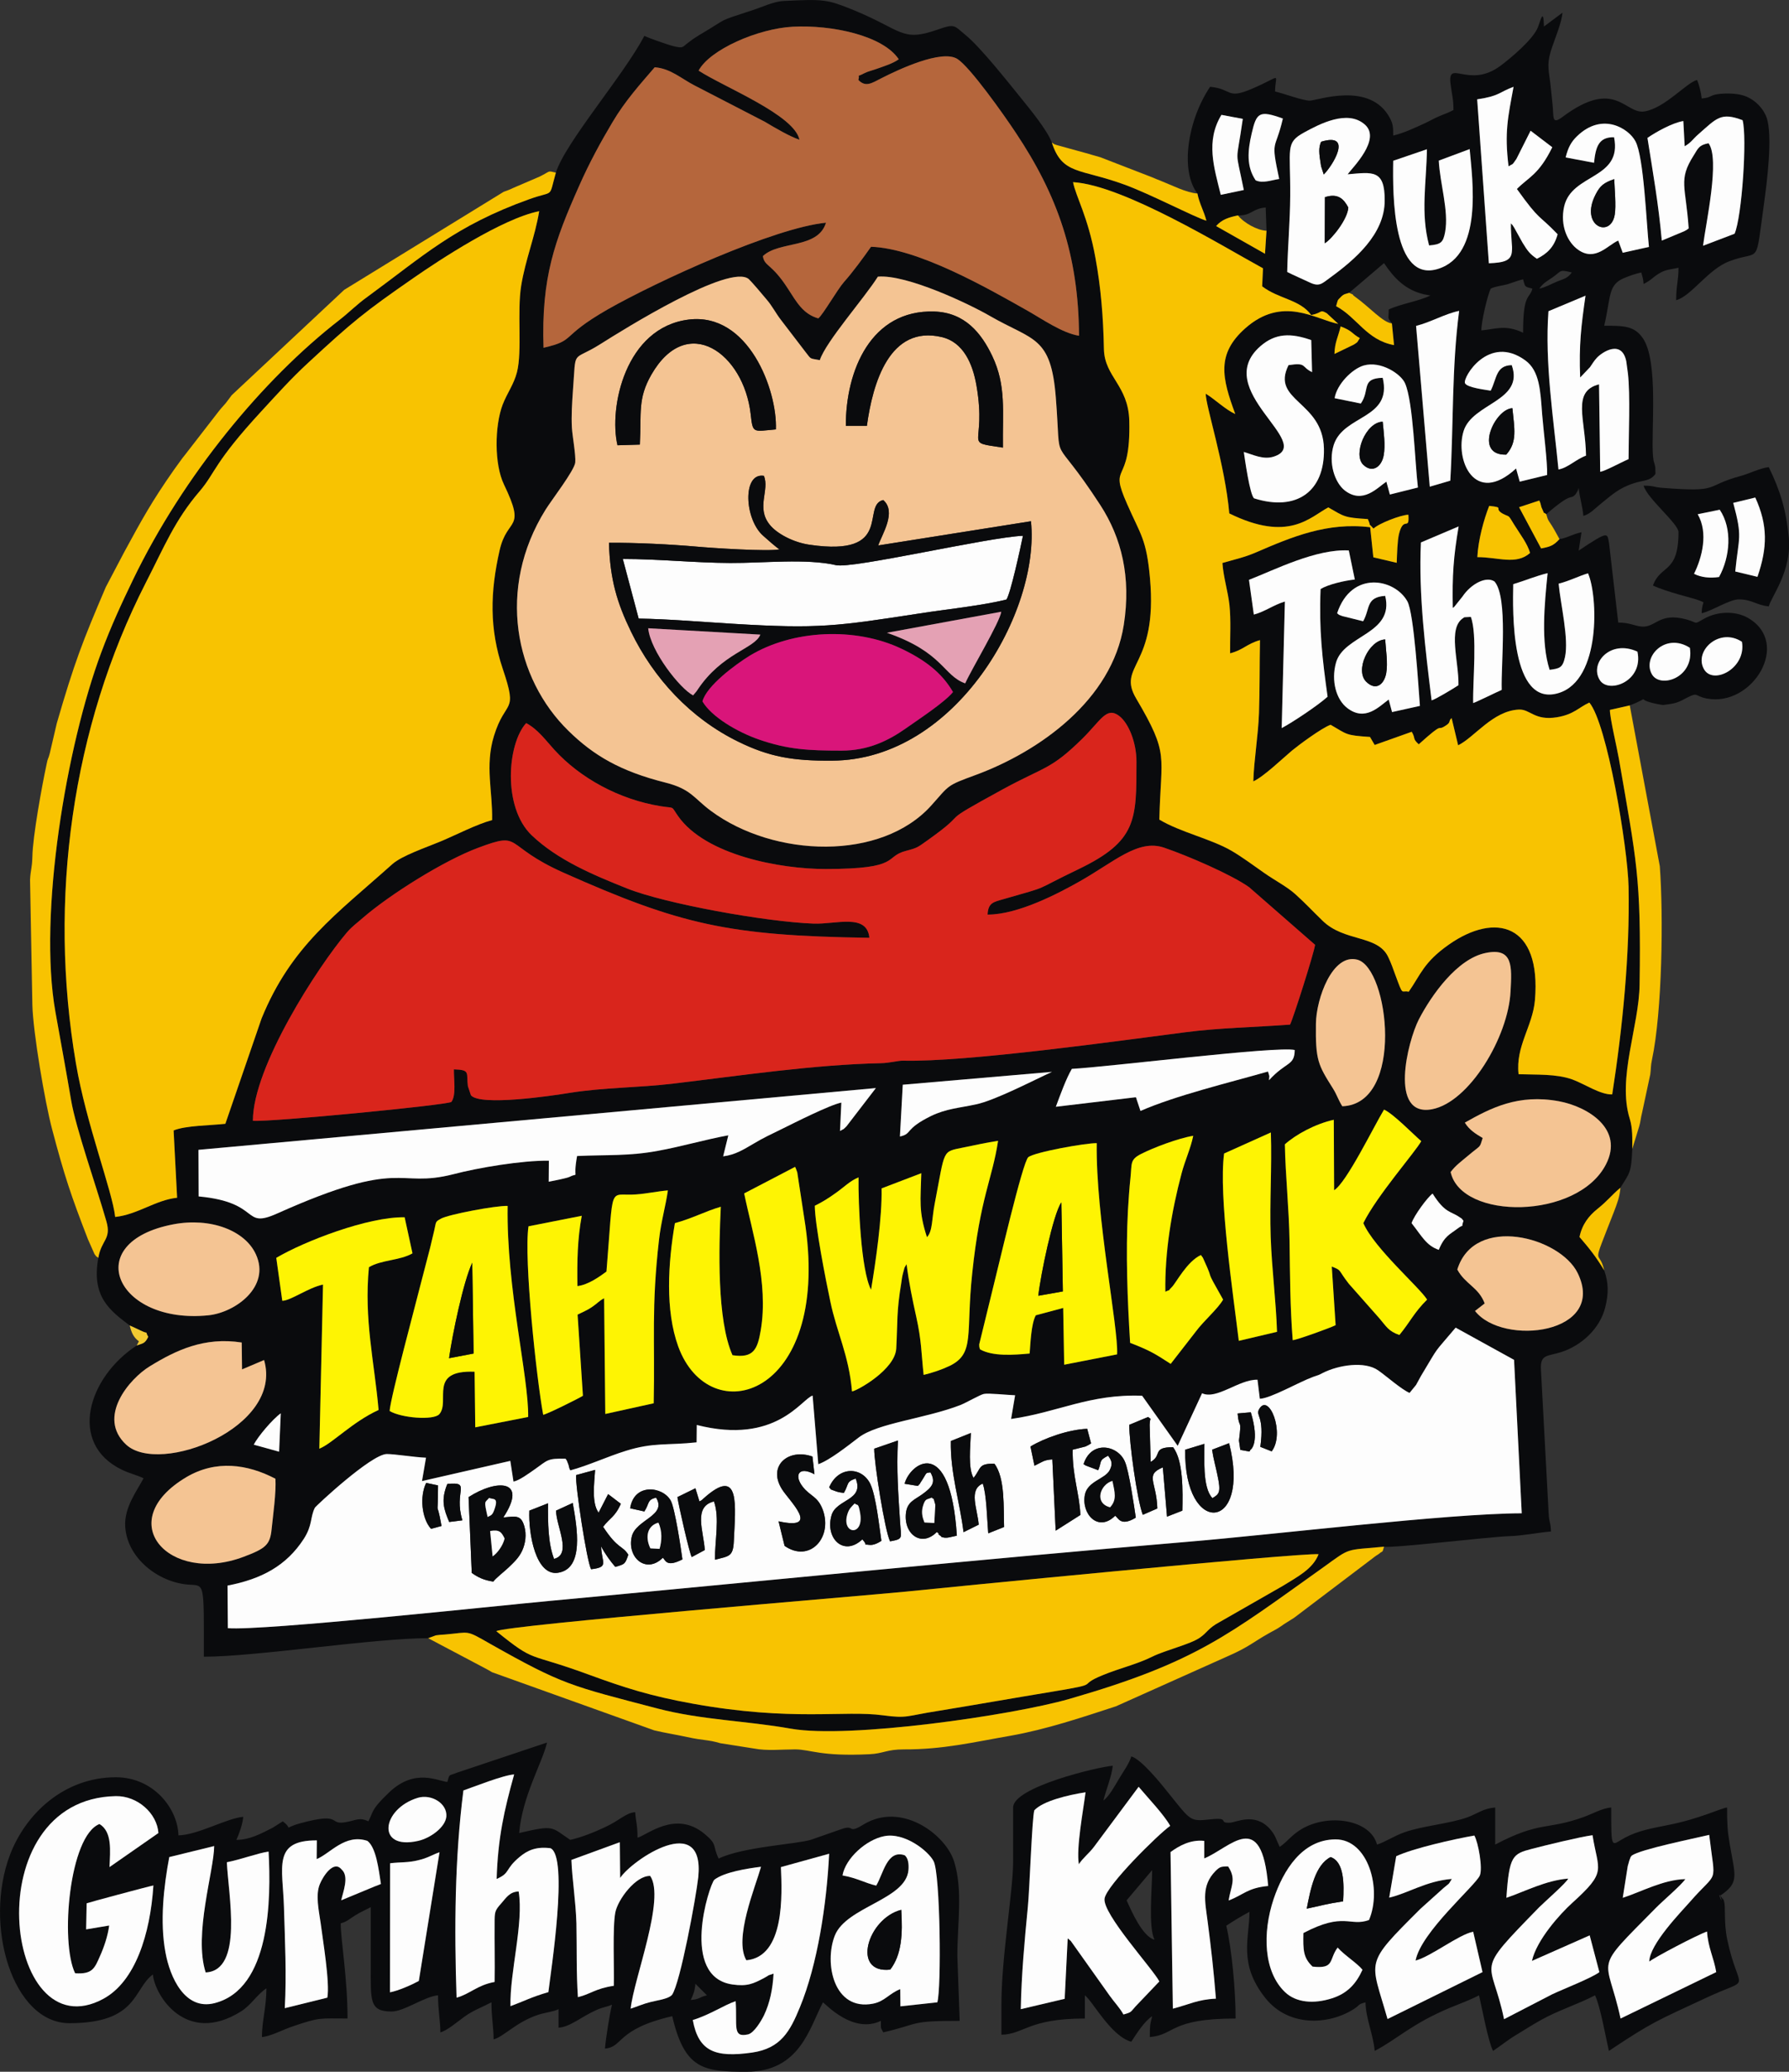 <?xml version="1.0" encoding="UTF-8"?>
<!DOCTYPE svg PUBLIC "-//W3C//DTD SVG 1.0//EN" "http://www.w3.org/TR/2001/REC-SVG-20010904/DTD/svg10.dtd">
<!-- Creator: CorelDRAW X8 -->
<svg xmlns="http://www.w3.org/2000/svg" xml:space="preserve" width="100%" height="100%" version="1.0" style="shape-rendering:geometricPrecision; text-rendering:geometricPrecision; image-rendering:optimizeQuality; fill-rule:evenodd; clip-rule:evenodd"
viewBox="0 0 10717 12409"
 xmlns:xlink="http://www.w3.org/1999/xlink">
 <rect x="0" y="0" width="10717" height="12409" fill="#333333" stroke="none"/>
 <defs>
  <style type="text/css">
   <![CDATA[
    .fil0 {fill:#0A0B0D}
    .fil5 {fill:#B5663C}
    .fil7 {fill:#D9157A}
    .fil2 {fill:#D9251C}
    .fil8 {fill:#E4A1B4}
    .fil9 {fill:#F2CA32}
    .fil3 {fill:#F4C493}
    .fil1 {fill:#F8C301}
    .fil4 {fill:#FDFDFD}
    .fil6 {fill:#FEF403}
   ]]>
  </style>
 </defs>
 <g id="Layer_x0020_1">
  <g id="_896894528">
   <path class="fil0" d="M2973 9770c65,-37 2169,-209 2454,-237 163,-17 2359,-234 2472,-224 -34,89 -128,136 -213,189l-381 218c-66,35 -73,62 -116,92 -58,41 -207,75 -287,115 -93,46 -196,69 -295,110 -168,68 7,48 -301,99 -231,38 -462,79 -689,116 -187,29 -179,46 -327,26 -234,-32 -542,38 -1141,-70 -254,-46 -404,-94 -628,-176 -368,-135 -308,-64 -548,-258zm-1323 -913c5,83 -14,215 -23,303 -9,92 -35,115 -169,165 -445,167 -789,-212 -341,-478 177,-104 365,-78 533,10zm-130 -204c25,-49 112,-152 162,-188l-10 230 -152 -42zm4537 -154c283,-40 469,-151 785,-139l213 300 146 -315c87,41 222,-84 332,-81l14 114c65,-2 232,-99 319,-131 42,-15 26,-7 59,-24 93,-47 250,-72 331,-15 50,35 139,114 188,135l39 -48c9,-15 19,-36 29,-53 118,-196 65,-120 208,-290l350 193 46 919c-442,1 -1486,128 -2005,171 -1250,105 -2561,237 -3821,354 -324,30 -1718,180 -1925,163l-2 -255c203,-39 352,-118 457,-280 53,-83 37,-127 66,-186 5,-10 338,-321 431,-322 49,0 163,19 235,22l-24 140 529 -121 19 124c34,-6 91,-48 131,-76 73,-51 70,-64 181,-61 14,21 2,0 16,33 7,20 1,15 12,37 108,-29 223,-83 333,-117 165,-52 250,-32 424,-51l1 -104c476,121 628,-157 694,-176l34 411c68,-24 174,-108 242,-160 114,-87 400,-113 611,-195 38,-16 118,-62 139,-66 26,-6 147,7 187,8l-24 142zm-4475 -353c118,405 -626,692 -826,507 -178,-165 20,-396 142,-470 155,-95 325,-177 550,-142l2 161 132 -56zm752 305c6,-84 158,-647 191,-779 17,-67 34,-132 52,-200 9,-36 15,-66 24,-101 13,-54 4,-52 41,-72 45,-25 330,-79 399,-76 -8,494 127,1025 123,1264l-317 62 -4 -333c-281,-11 -144,176 -211,254 -34,39 -230,23 -298,-19zm3537 -369c-3,-9 -5,-10 -5,-30l87 -356c24,-92 173,-738 207,-765 37,-30 342,-85 410,-84 -7,439 131,1107 122,1265l-317 62 -6 -340 -164 44c-28,51 -32,169 -37,229 -97,9 -221,18 -297,-25zm-4832 -749c223,-42 429,37 494,180 89,194 -123,348 -284,365 -553,57 -774,-438 -210,-545zm7691 271c102,-332 616,-195 721,21 178,365 -448,441 -615,227l58 -45c-37,-98 -116,-114 -164,-203zm-7075 -70c169,-100 551,-247 769,-243l47 216c-77,44 -186,38 -261,83 -30,316 32,563 58,855 -159,73 -276,200 -355,232l22 -983c-88,18 -194,97 -244,97l-36 -257zm6801 -208c15,-46 97,-157 126,-177 75,119 108,104 161,141 22,15 7,2 24,22 -20,58 15,8 -39,49 -41,32 -75,41 -109,125 -75,-26 -100,-80 -163,-160zm-843 -543c7,205 -8,416 -1,626 7,195 32,383 38,568l-229 54c-34,-281 -122,-870 -88,-1122l280 -126zm-2850 206c2,4 4,9 5,11 1,3 3,8 4,11 1,4 3,8 4,11l49 321c145,1028 -575,1234 -762,722 -79,-218 -61,-500 -20,-739 107,-29 181,-71 275,-98 -12,247 -24,678 70,889 127,20 150,-37 169,-148 49,-286 -53,-594 -99,-821l305 -159zm-1130 627c45,-543 9,-449 178,-462 67,-5 129,-19 190,-24 -13,92 -41,187 -53,294 -47,410 -24,600 -32,981l-290 64 -7 -693c-34,18 -35,27 -75,54 -26,18 -55,29 -84,44l32 486c-23,15 -212,109 -238,114 -40,-216 -117,-936 -88,-1129l319 -63c-26,141 -28,269 -26,421 65,-7 136,-59 174,-87zm1920 -206c35,-37 28,-108 47,-204 63,-326 41,-306 171,-333 65,-13 140,-30 208,-40 -35,232 -107,336 -155,794 -39,365 18,479 -135,554 -46,22 -105,42 -156,54 -15,-140 -12,-202 -44,-347 -22,-99 -45,-209 -58,-316 -18,30 -9,10 -21,52 -5,18 -9,43 -11,61 -29,174 -21,225 -30,392 -7,126 -232,252 -265,257 -19,-219 -91,-351 -130,-539 -26,-122 -92,-457 -93,-573 46,-23 79,-43 129,-79 44,-31 83,-71 133,-91 -2,156 14,556 75,673 28,-168 67,-435 63,-607l238 -91c-4,163 -17,228 34,383zm2439 -281c74,-45 236,-379 299,-483 56,25 173,146 223,189 -34,63 -267,328 -347,491 66,151 338,386 382,458 -80,80 -98,129 -166,212 -66,-23 -77,-50 -120,-100l-183 -207c-68,-87 -39,-78 -102,-103l23 351c-28,15 -233,89 -257,90 -16,-201 -16,-387 -19,-590 -3,-200 -25,-399 -28,-583 67,-60 184,-123 293,-147l2 422zm-1222 914c-16,-258 -27,-537 -13,-795 4,-62 8,-129 15,-193 9,-86 -4,-109 63,-143 74,-38 225,-95 313,-109 -15,75 -50,149 -70,226 -60,226 -101,473 -97,708 43,-21 5,6 39,-28 26,-26 90,-153 174,-192 18,25 6,5 22,39 62,134 -7,20 111,228 -31,55 -116,127 -164,192l-150 193c-89,-57 -116,-77 -243,-126zm2005 -1319c156,-88 320,-173 564,-128 171,32 392,165 281,379 -171,331 -866,334 -930,45 30,-40 63,-63 102,-96 85,-72 69,-43 90,-108 -41,-24 -80,-48 -107,-92zm-3528 -207l-176 229c-27,26 -8,10 -39,28l8 -170c-70,14 -283,122 -356,158 -63,31 -110,52 -173,90 -55,32 -106,65 -179,74l31 -126c-141,26 -283,68 -422,93 -171,32 -307,23 -484,31 -28,155 17,94 -43,124 -16,9 -107,26 -127,30l1 -126c-162,-2 -423,42 -572,81 -345,88 -295,-105 -1055,235 -214,96 -92,-67 -471,-102l-1 -279 4058 -370zm1055 -97c-108,49 -343,172 -457,195 -102,22 -175,25 -267,69 -163,80 -111,107 -187,123l17 -310 894 -77zm119 -18c214,-11 1230,-138 1335,-113 -1,96 -51,68 -154,181 0,-1 2,-25 2,-25l-8 -27c-238,68 -551,143 -764,236l-23 -69c-1,-6 -2,-8 -5,-13l-479 57c26,-70 62,-170 96,-227zm1620 224c-24,-38 -32,-68 -55,-105 -90,-143 -106,-169 -103,-390 2,-150 99,-422 248,-383 190,50 284,865 -90,878zm858 -918c166,-35 158,81 150,229 -13,273 -247,665 -471,707 -259,48 -146,-407 -78,-539 76,-146 229,-362 399,-397zm-3955 -503c460,0 348,-74 484,-109 70,-18 70,-22 127,-62 284,-202 23,-72 455,-308 252,-137 284,-115 475,-303 110,-109 143,-191 218,-136 59,44 105,162 105,275 0,349 3,475 -345,643 -292,140 -154,95 -450,180 -63,18 -93,22 -97,93 182,1 428,-129 550,-198 208,-117 351,-256 507,-203 144,49 405,162 510,237l395 345c-6,48 -132,444 -150,478 -218,16 -422,19 -630,46 -396,51 -1307,179 -1687,170 -31,-1 -81,14 -134,15 -407,9 -837,74 -1241,122 -218,26 -409,22 -625,56 -103,17 -535,81 -590,14l-18 -54c-11,-80 18,-98 -84,-101 -1,61 15,154 -15,195 -27,19 -1089,122 -1189,113 -1,-322 391,-926 563,-1128 33,-38 59,-55 94,-86 165,-143 490,-346 692,-421 272,-102 142,-16 512,149 699,311 987,378 1832,390 -14,-148 -200,-80 -334,-85 -283,-10 -890,-119 -1119,-211 -200,-80 -414,-169 -571,-319 -174,-168 -145,-547 -32,-671 70,37 116,102 169,160 154,169 388,298 638,338 88,14 58,-5 103,59 165,235 613,317 882,317zm4865 -1302c38,178 -172,254 -225,171 -64,-101 62,-246 225,-171zm314 -23c29,179 -177,246 -227,159 -60,-105 81,-253 227,-159zm312 -36c28,159 -174,262 -228,163 -60,-110 94,-251 228,-163zm-1370 -345c70,-21 138,-50 206,-66 -19,187 -41,416 12,579 60,-8 78,-12 92,-76 24,-110 -26,-313 -38,-440 70,-18 118,-45 176,-62 59,132 80,639 -176,717 -290,89 -275,-497 -272,-652zm-1055 174c86,-259 345,-208 421,-71 40,74 66,511 75,626l-167 37 -20 -75c-57,41 -140,134 -248,51 -66,-50 -98,-162 -68,-271 46,-168 351,-171 295,-401 -117,8 -89,76 -132,152l-125 -31c-26,-10 -16,-5 -31,-17zm-528 -200c154,-60 403,-187 598,-176l36 174c-65,7 -161,30 -205,57 -10,245 10,416 42,645 -60,54 -211,154 -275,188l19 -758c-68,20 -120,61 -186,78l-29 -208zm1368 -136c5,-103 39,-226 71,-307 97,10 24,13 80,46 1,1 5,2 6,3 39,20 25,0 64,64 38,61 78,111 95,169 -84,74 -189,25 -316,25zm-112 -184c-31,182 -39,294 -35,488 4,-2 8,-5 10,-8l48 -60c51,-76 142,-124 192,-90 82,96 38,491 43,649 -36,16 -147,71 -171,79 -3,-135 26,-410 -14,-516l-38 2c-2,1 -6,3 -8,5 -94,61 -25,260 -28,402 -33,22 -140,86 -161,91 -37,-301 -79,-638 -64,-946l226 -96zm-1793 1756c9,-391 62,-385 -138,-724 -120,-202 130,-187 82,-721 -21,-236 -56,-260 -137,-445 -113,-255 23,-99 13,-499 -6,-213 -148,-262 -152,-429 -4,-196 -18,-368 -51,-548 -45,-247 -117,-365 -134,-452 301,17 905,389 1138,516l-5 108c101,77 226,78 294,172 70,-14 49,-36 93,-11l69 64c-137,-27 -334,-172 -558,27 -173,154 -139,297 -59,513 -61,-28 -120,-87 -177,-122 -1,71 116,427 141,717 355,175 483,23 593,-36 98,56 94,61 237,70 26,59 -8,10 34,57 30,-30 163,-82 209,-83 7,102 -28,3 -56,114 -10,40 -12,122 -14,174l-140 -33 -19 -180c-256,-32 -470,58 -685,151 -70,30 -121,40 -200,63 5,81 33,170 42,251 10,94 3,194 4,290 79,-20 98,-56 179,-79 -3,145 -1,292 -6,437 -5,138 -30,278 -34,409 62,-28 174,-136 231,-184 36,-30 178,-136 232,-155 101,58 86,63 236,73l28 48 222 -79c26,45 2,38 42,75 162,-146 102,-73 160,-111 36,-22 15,-27 37,-46l39 163c98,-48 208,-207 364,-214 68,-3 93,68 228,46 102,-17 130,-59 194,-88 106,125 230,867 235,1104 8,406 -36,844 -98,1243 -70,3 -168,-64 -240,-90 -97,-34 -212,-27 -321,-31 -19,-167 84,-286 98,-443 39,-457 -236,-530 -516,-333 -151,106 -168,179 -240,282 -47,-11 -31,33 -80,-100 -14,-38 -25,-71 -43,-108 -63,-134 -263,-89 -394,-218 -58,-56 -99,-101 -162,-158 -51,-46 -124,-83 -189,-129 -67,-47 -132,-95 -190,-129 -123,-73 -310,-113 -436,-189zm-1686 -3252c173,-15 552,166 672,236 259,149 365,118 394,489 35,449 -36,178 267,644 126,195 185,429 140,717 -70,449 -505,758 -888,899 -175,64 -155,59 -264,181 -300,336 -943,314 -1321,34 -102,-75 -118,-131 -274,-170 -270,-68 -430,-163 -579,-309 -322,-314 -432,-853 -138,-1325 36,-58 173,-235 178,-283 4,-46 -17,-156 -20,-208 -4,-73 1,-148 6,-221 20,-261 -10,-170 163,-279 139,-88 778,-487 891,-390 16,15 83,93 104,119 39,45 55,83 92,130l144 188c36,46 22,36 85,48 37,-112 266,-370 348,-500zm2736 728c13,-83 105,-176 175,-196 102,-29 223,51 247,107 49,112 59,474 77,624l-168 42 -21 -77c-54,36 -141,137 -250,52 -60,-48 -99,-166 -65,-273 59,-181 352,-153 293,-401 -132,3 -74,73 -131,154l-157 -32zm935 -45c-28,-5 -142,-18 -154,-45 -15,-33 142,-297 362,-136 85,62 90,183 100,319 7,92 33,293 30,367l-164 40 -22 -79c-249,229 -368,-54 -314,-225 53,-168 365,-178 288,-394 -96,2 -89,81 -126,153zm-1479 367c58,17 117,48 179,28 252,-81 -380,-400 -79,-662 90,-78 182,-79 304,-36l5 192c-67,-32 -30,-59 -141,-42 -108,216 206,214 212,500 6,257 -164,378 -418,298 -26,-18 -57,-245 -62,-278zm543 -587c2,-71 22,-100 37,-165 74,28 64,42 115,70 -20,30 -6,19 -36,39l-116 56zm489 -168c88,-22 174,-73 258,-90 -45,346 -33,670 -53,1017l-123 36 -82 -963zm1015 -181c-26,181 -40,297 -32,490l59 -62c16,-23 22,-35 41,-56 35,-37 149,-109 176,20 2,14 8,60 10,73 15,129 4,375 4,514 -49,21 -139,71 -170,76l-7 -524c-165,42 -81,209 -78,427 -64,24 -108,73 -165,83 -29,-300 -83,-639 -60,-948l222 -93zm-1160 166l13 130c-165,-30 -221,-166 -347,-233 12,-40 4,-31 30,-57 19,-18 25,-15 48,-23l209 -178c60,90 128,161 240,187l38 7c-75,36 -179,50 -250,84 0,63 -10,43 19,83zm786 56c-106,-51 -167,-21 -250,-14 0,-57 38,-213 56,-250 30,-15 66,-17 99,-26 37,-11 57,-21 95,-30 13,48 8,43 56,56 -18,65 -56,24 -56,264zm97 -264c24,-35 49,-46 83,-70 54,-39 36,-45 112,-27 -26,35 -44,37 -85,53 -44,18 -67,34 -110,44zm-1805 -439c81,3 85,-41 166,-47l5 139 -9 138 -293 -166c35,-40 76,-52 131,-64zm-6726 5999c-17,-156 -174,-558 -235,-919 -168,-983 -23,-2016 418,-2879 110,-214 174,-376 324,-550 95,-112 84,-169 369,-478 95,-103 177,-195 280,-290 268,-248 338,-305 631,-508 151,-105 533,-357 753,-400 -25,154 -82,287 -108,447 -25,155 7,390 -25,517 -19,74 -58,123 -86,195 -48,127 -51,356 8,478 135,281 20,191 -26,394 -57,250 -62,471 19,711 93,275 17,174 -53,401 -55,179 -7,334 -11,504 -91,24 -216,89 -307,127 -91,38 -234,86 -291,137 -335,300 -605,488 -783,924l-217 631c-86,10 -240,10 -310,40l21 403c-128,13 -237,101 -371,115zm7858 -6395c-3,205 -39,381 13,576 72,-6 84,-18 96,-80 23,-127 -31,-289 -38,-428l185 -69c17,188 80,632 -188,717 -272,87 -274,-435 -270,-647l202 -69zm1544 -18c39,-22 46,-40 81,-71 111,-97 135,-135 266,-85 28,103 -4,579 -48,680l-189 72c17,-137 103,-520 33,-614 -58,11 -62,30 -89,73 -94,148 -47,183 -30,437 -10,8 -11,9 -29,18l-132 55c-20,-221 -53,-407 -86,-615 52,-36 151,-91 215,-101l8 151zm-2381 753c3,-150 17,-301 18,-456 2,-287 -31,-317 84,-380 90,-49 259,-139 363,-47 100,88 -74,258 -103,298 150,-13 223,-30 222,157 0,202 -178,354 -331,465 -46,34 -62,53 -120,25 -46,-22 -92,-41 -133,-62zm1668 -686c15,-61 34,-94 68,-127 154,-149 312,-43 350,30 51,94 66,496 81,633l-157 35 -27 -73c-62,26 -137,128 -240,55 -62,-43 -110,-143 -84,-259 45,-200 350,-161 299,-415 -93,-2 -110,59 -120,153l-170 -32zm-2066 224c-40,-163 -92,-321 4,-479l128 24c-41,291 -47,160 6,426l-138 29zm209 -87c-56,-82 -48,-177 -24,-280 29,-126 45,-141 187,-90 -46,200 -75,115 -22,362 -47,7 -99,28 -141,8zm1327 -485c136,-20 130,-43 218,-75 -34,184 -55,273 -30,476 33,-20 17,-2 47,-44l85 -169 130 99c-81,165 -142,179 -212,250 142,198 124,146 244,271 -21,78 -64,117 -124,147 -42,-28 -56,-47 -86,-96l-50 -90c-12,-19 -9,-15 -20,-26 -1,43 3,71 5,114 2,19 3,35 1,54 -4,56 -47,67 -138,71l-70 -982zm-4664 -172c66,-125 354,-252 565,-263 231,-12 539,52 634,195 -34,25 -89,42 -134,58 -22,8 -52,15 -71,25 -57,30 -25,-1 -37,41 45,46 81,18 139,-11 98,-50 360,-174 454,-115 76,48 278,333 350,442 249,373 376,730 379,1216 -99,-15 -224,-102 -307,-149 -246,-139 -657,-374 -939,-384 -48,68 -110,153 -162,211 -41,47 -126,196 -154,218 -91,-26 -129,-96 -182,-178 -99,-154 -140,-131 -150,-195 97,-93 330,-42 378,-200 -306,29 -1007,348 -1309,520 -292,168 -184,183 -383,229 -14,-421 67,-640 213,-969 61,-138 128,-261 200,-382 77,-130 168,-230 253,-329 95,7 159,68 239,109l420 217c64,38 147,87 208,108 -30,-149 -452,-315 -604,-414zm-855 611c-45,159 -6,104 -159,159 -447,160 -638,342 -970,585 -63,45 -109,93 -167,138 -458,355 -935,931 -1237,1556 -69,143 -132,279 -190,435 -209,558 -379,1569 -275,2154 31,173 65,358 94,529 28,167 154,524 211,724 32,110 -30,111 -48,220 -43,233 70,316 188,405 23,10 35,16 65,30 58,28 21,-6 46,38 -20,42 -32,38 -69,52 -291,189 -414,587 -89,744 47,23 88,31 130,51 -39,75 -117,174 -110,290 12,189 197,332 376,347 102,8 95,-27 95,432 312,0 1020,-111 1344,-111l46 -17c18,-3 36,-4 54,-5 154,-13 120,-31 272,56 437,247 482,251 1001,387 264,69 529,73 800,121 348,61 1321,-79 1667,-178 763,-220 951,-382 1527,-792 161,-116 123,-98 359,-120 55,10 627,-59 750,-63 78,-2 176,-22 250,-28 -2,-60 -11,-49 -14,-111l-46 -857c-6,-96 39,-80 123,-107 121,-40 230,-140 262,-267 21,-84 20,-148 -6,-222 -50,-83 -88,-130 -148,-200 15,-74 55,-126 106,-167 65,-52 84,-82 139,-128 56,-90 65,-89 71,-232 0,-63 3,-123 -15,-181 -76,-244 56,-553 59,-805 10,-642 -19,-742 -124,-1351 -12,-69 -54,-244 -54,-293l119 -27c147,-56 15,-38 165,-8 44,8 28,6 62,2 56,-7 72,-17 114,-39 72,-37 44,-11 121,4 273,52 508,-333 246,-483 -73,-42 -180,-41 -261,4 -68,38 -33,26 -108,5 -163,-44 -183,49 -266,43 -44,-3 -71,-24 -142,-24l-55 -475c-12,-60 3,-80 -182,44l17 -110c-53,11 -91,36 -132,41 -37,41 -59,46 -110,56l-132 -247 121 -40c12,23 8,31 16,47 23,49 -2,12 26,35 166,-144 138,-79 176,-120 2,-3 8,-14 10,-17 2,-2 3,-8 5,-10 1,-2 1,-7 3,-10 5,53 24,114 28,167 40,-11 67,-42 99,-68 71,-57 113,-99 205,-128 53,-18 95,-11 127,-54 1,-2 1,-8 1,-7l-1 -34c-8,-44 -9,-17 -14,-70 -12,-150 35,-565 -61,-704 -51,-73 -112,-74 -231,-74 41,-176 22,-244 118,-285 40,-16 64,-25 104,-34 8,31 11,32 14,69 50,-26 48,-35 91,-62 42,-26 68,-24 118,-35 0,79 -14,105 -14,194 91,-24 192,-187 321,-234 189,-71 151,43 206,-350 15,-110 54,-404 14,-512 -22,-58 -77,-114 -146,-132 -37,-10 -89,-12 -131,-8 -68,7 -46,22 -111,28 -4,-37 -16,-85 -28,-111 -64,17 -190,166 -312,188 -120,23 -174,-207 -496,35 -65,48 -49,-4 -58,-80 -3,-26 -8,-83 -13,-125 -13,-94 -21,-123 12,-218 20,-58 56,-145 61,-203l-111 83c-3,-115 -19,-40 -36,4 -28,72 -162,185 -227,233 -190,139 -318,-49 -296,111 8,62 17,87 17,152 -31,17 -50,22 -87,38 -35,15 -50,25 -84,41 -58,27 -129,60 -190,74 0,-48 -1,-69 -20,-105 -119,-223 -436,-104 -480,-104 -41,0 -156,-43 -208,-55 2,-114 49,-96 -141,-15 -150,64 -115,-1 -248,-13 -135,201 -181,502 -76,639 12,61 39,105 54,163 -67,-19 -338,-161 -493,-217 -266,-97 -370,-57 -433,-251 -28,-75 -131,-200 -186,-268 -77,-95 -243,-305 -332,-377 -69,-56 -60,-69 -168,-31 -215,75 -208,3 -503,-118 -158,-64 -176,-66 -419,-54 -59,3 -131,38 -182,54 -230,76 -133,39 -322,150 -31,19 -41,26 -67,46 -35,26 -27,35 -86,21 -37,-9 -147,-48 -176,-62 -126,239 -474,639 -530,819z"/>
   <path class="fil1" d="M690 7289c134,-14 243,-102 371,-115l-21 -403c70,-30 224,-30 310,-40l217 -631c178,-436 448,-624 783,-924 57,-51 200,-99 291,-137 91,-38 216,-103 307,-127 4,-170 -44,-325 11,-504 70,-227 146,-126 53,-401 -81,-240 -76,-461 -19,-711 46,-203 161,-113 26,-394 -59,-122 -56,-351 -8,-478 28,-72 67,-121 86,-195 32,-127 0,-362 25,-517 26,-160 83,-293 108,-447 -220,43 -602,295 -753,400 -293,203 -363,260 -631,508 -103,95 -185,187 -280,290 -285,309 -274,366 -369,478 -150,174 -214,336 -324,550 -441,863 -586,1896 -418,2879 61,361 218,763 235,919z"/>
   <path class="fil2" d="M4944 5205c-269,0 -717,-82 -882,-317 -45,-64 -15,-45 -103,-59 -250,-40 -484,-169 -638,-338 -53,-58 -99,-123 -169,-160 -113,124 -142,503 32,671 157,150 371,239 571,319 229,92 836,201 1119,211 134,5 320,-63 334,85 -845,-12 -1133,-79 -1832,-390 -370,-165 -240,-251 -512,-149 -202,75 -527,278 -692,421 -35,31 -61,48 -94,86 -172,202 -564,806 -563,1128 100,9 1162,-94 1189,-113 30,-41 14,-134 15,-195 102,3 73,21 84,101l18 54c55,67 487,3 590,-14 216,-34 407,-30 625,-56 404,-48 834,-113 1241,-122 53,-1 103,-16 134,-15 380,9 1291,-119 1687,-170 208,-27 412,-30 630,-46 18,-34 144,-430 150,-478l-395 -345c-105,-75 -366,-188 -510,-237 -156,-53 -299,86 -507,203 -122,69 -368,199 -550,198 4,-71 34,-75 97,-93 296,-85 158,-40 450,-180 348,-168 345,-294 345,-643 0,-113 -46,-231 -105,-275 -75,-55 -108,27 -218,136 -191,188 -223,166 -475,303 -432,236 -171,106 -455,308 -57,40 -57,44 -127,62 -136,35 -24,109 -484,109z"/>
   <path class="fil3" d="M4670 3290c-13,-5 -78,-63 -97,-80 -114,-98 -127,-381 3,-360 36,85 -49,191 36,294 41,51 139,105 239,119 507,74 306,-237 440,-268 82,71 -8,206 -30,272l915 -145c56,537 -447,1430 -1191,1434 -236,2 -377,-23 -561,-113 -287,-140 -508,-379 -644,-660 -83,-171 -126,-312 -132,-532 162,-1 364,9 525,23 85,8 435,31 497,16zm-971 -623c-53,-225 47,-707 428,-753 356,-43 530,422 521,658 -138,12 -138,27 -151,-91 -41,-364 -380,-611 -595,-237 -83,145 -59,228 -69,419l-134 4zm1368 -116c-1,-332 151,-697 530,-685 184,6 282,130 347,266 85,179 61,331 64,549 -248,-37 -95,-1 -158,-369 -23,-137 -81,-263 -208,-293 -313,-74 -414,275 -449,532l-126 0zm192 -894c-82,130 -311,388 -348,500 -63,-12 -49,-2 -85,-48l-144 -188c-37,-47 -53,-85 -92,-130 -21,-26 -88,-104 -104,-119 -113,-97 -752,302 -891,390 -173,109 -143,18 -163,279 -5,73 -10,148 -6,221 3,52 24,162 20,208 -5,48 -142,225 -178,283 -294,472 -184,1011 138,1325 149,146 309,241 579,309 156,39 172,95 274,170 378,280 1021,302 1321,-34 109,-122 89,-117 264,-181 383,-141 818,-450 888,-899 45,-288 -14,-522 -140,-717 -303,-466 -232,-195 -267,-644 -29,-371 -135,-340 -394,-489 -120,-70 -499,-251 -672,-236z"/>
   <path class="fil1" d="M6945 4909c126,76 313,116 436,189 58,34 123,82 190,129 65,46 138,83 189,129 63,57 104,102 162,158 131,129 331,84 394,218 18,37 29,70 43,108 49,133 33,89 80,100 72,-103 89,-176 240,-282 280,-197 555,-124 516,333 -14,157 -117,276 -98,443 109,4 224,-3 321,31 72,26 170,93 240,90 62,-399 106,-837 98,-1243 -5,-237 -129,-979 -235,-1104 -64,29 -92,71 -194,88 -135,22 -160,-49 -228,-46 -156,7 -266,166 -364,214l-39 -163c-22,19 -1,24 -37,46 -58,38 2,-35 -160,111 -40,-37 -16,-30 -42,-75l-222 79 -28 -48c-150,-10 -135,-15 -236,-73 -54,19 -196,125 -232,155 -57,48 -169,156 -231,184 4,-131 29,-271 34,-409 5,-145 3,-292 6,-437 -81,23 -100,59 -179,79 -1,-96 6,-196 -4,-290 -9,-81 -37,-170 -42,-251 79,-23 130,-33 200,-63 215,-93 429,-183 685,-151l19 180 140 33c2,-52 4,-134 14,-174 28,-111 63,-12 56,-114 -46,1 -179,53 -209,83 -42,-47 -8,2 -34,-57 -143,-9 -139,-14 -237,-70 -110,59 -238,211 -593,36 -25,-290 -142,-646 -141,-717 57,35 116,94 177,122 -80,-216 -114,-359 59,-513 224,-199 421,-54 558,-27l-69 -64c-44,-25 -23,-3 -93,11 -68,-94 -193,-95 -294,-172l5 -108c-233,-127 -837,-499 -1138,-516 17,87 89,205 134,452 33,180 47,352 51,548 4,167 146,216 152,429 10,400 -126,244 -13,499 81,185 116,209 137,445 48,534 -202,519 -82,721 200,339 147,333 138,724z"/>
   <path class="fil4" d="M3331 9048l100 -46c26,147 70,394 -88,418 -133,21 -178,-233 -172,-372l112 -44c-1,118 0,239 36,333 109,-27 13,-195 12,-289zm-749 109c-57,-64 -68,-196 -29,-275l71 15c-1,238 -13,50 21,243l-63 17zm1640 127l-78 42c-13,-19 -79,-310 -86,-359l108 -53 24 79c20,-12 6,-1 26,-19 222,-199 189,48 180,256 -4,95 -29,90 -113,112 -1,-115 29,-252 -6,-349 -126,30 -62,178 -55,291zm-1415 -317c167,-108 359,-108 208,122 75,-7 106,-17 126,53 14,49 7,102 -13,146 -20,43 -51,71 -81,100 -25,24 -77,64 -92,85 -59,-9 -92,-26 -129,-52l-19 -454zm1053 86l-85 -19c23,-153 195,-132 243,-46 25,45 61,285 70,352 -95,49 -101,6 -117,-10 -100,100 -217,-1 -186,-128 25,-101 213,-124 145,-232 -55,14 -37,32 -70,83zm-1169 63c-31,-74 -52,-130 -11,-228 148,-14 36,42 90,218l-79 10zm995 269c-27,-31 -62,-78 -85,-123 3,99 50,124 -60,137 -26,-47 -95,-503 -90,-564l114 -31c-5,79 -22,199 21,256l57 -111 76 58c-34,79 -67,85 -106,138 89,136 114,109 151,167 -20,57 -20,56 -78,73zm1281 -476c55,-130 197,-125 247,-20 34,72 53,254 66,340 -14,9 -45,28 -73,24 -47,-7 0,13 -41,-33 -111,105 -224,-5 -185,-143 27,-99 199,-88 145,-221 -59,19 -39,32 -71,86 -24,-4 -29,-3 -48,-10 -50,-18 -20,-7 -40,-23zm765 289c-31,6 -58,16 -79,11 -38,-10 6,7 -23,-13 -25,-18 13,3 -18,-20 -91,93 -199,14 -185,-113 8,-68 51,-79 98,-113 63,-45 81,-74 49,-131 -34,4 -17,-3 -61,63 -1,2 -6,12 -7,10 -1,-3 -4,6 -7,8l-80 -13c32,-123 274,-300 313,311zm-1068 -86c257,57 64,-122 20,-193 -87,-139 38,-246 183,-195l12 106c-95,-51 -123,7 -71,74 46,60 91,56 122,142 58,167 -82,316 -230,213l-36 -147zm1168 -260c47,-57 26,-87 125,-85 65,85 54,266 58,379l-95 38c-7,-82 -10,-237 -33,-298 -86,37 -32,149 -24,246l-91 45c-22,-181 -80,-354 -76,-546l120 -48c-3,83 -18,210 16,269zm-453 -224c-9,179 2,317 13,490 6,96 22,99 -60,114 -31,-61 -96,-473 -95,-555l142 -49zm1836 20c1,79 -13,263 48,325 42,-24 52,-36 30,-138 -9,-46 -24,-96 -32,-152l102 -39c134,532 -272,562 -263,39l115 -35zm-724 122c46,-145 204,-115 247,-17 25,54 56,269 66,337 -94,57 -105,-2 -124,-11 -101,100 -203,-10 -181,-126 16,-82 122,-94 149,-148 20,-39 10,-59 -10,-86 -58,30 -36,31 -59,87l-77 -29c-2,-5 -8,-4 -11,-7zm-318 -106c78,-48 226,-102 340,-106l23 87c-10,7 -14,10 -34,19l-76 19c-3,156 41,263 46,391l-148 94 -20 -427c-54,4 -60,16 -107,38l-24 -115zm1320 18c-1,-2 -5,7 -8,12l-55 -10 -8 -56c18,-143 0,-60 -8,-162l79 -7c55,182 0,223 0,223zm-615 -195c23,21 11,-5 9,47l6 222c71,-38 6,-88 134,-88 63,81 58,267 56,380l-92 36 -25 -295c-110,45 -37,86 -33,246l-87 38c-34,-87 -82,-436 -81,-539l113 -47zm665 -47c58,-102 157,144 75,253l-68 -27c26,-190 -31,-184 -7,-226zm-1462 -83c-40,-1 -161,-14 -187,-8 -21,4 -101,50 -139,66 -211,82 -497,108 -611,195 -68,52 -174,136 -242,160l-34 -411c-66,19 -218,297 -694,176l-1 104c-174,19 -259,-1 -424,51 -110,34 -225,88 -333,117 -11,-22 -5,-17 -12,-37 -14,-33 -2,-12 -16,-33 -111,-3 -108,10 -181,61 -40,28 -97,70 -131,76l-19 -124 -529 121 24 -140c-72,-3 -186,-22 -235,-22 -93,1 -426,312 -431,322 -29,59 -13,103 -66,186 -105,162 -254,241 -457,280l2 255c207,17 1601,-133 1925,-163 1260,-117 2571,-249 3821,-354 519,-43 1563,-170 2005,-171l-46 -919 -350 -193c-143,170 -90,94 -208,290 -10,17 -20,38 -29,53l-39 48c-49,-21 -138,-100 -188,-135 -81,-57 -238,-32 -331,15 -33,17 -17,9 -59,24 -87,32 -254,129 -319,131l-14 -114c-110,-3 -245,122 -332,81l-146 315 -213 -300c-316,-12 -502,99 -785,139l24 -142z"/>
   <path class="fil5" d="M4185 423c152,99 574,265 604,414 -61,-21 -144,-70 -208,-108l-420 -217c-80,-41 -144,-102 -239,-109 -85,99 -176,199 -253,329 -72,121 -139,244 -200,382 -146,329 -227,548 -213,969 199,-46 91,-61 383,-229 302,-172 1003,-491 1309,-520 -48,158 -281,107 -378,200 10,64 51,41 150,195 53,82 91,152 182,178 28,-22 113,-171 154,-218 52,-58 114,-143 162,-211 282,10 693,245 939,384 83,47 208,134 307,149 -3,-486 -130,-843 -379,-1216 -72,-109 -274,-394 -350,-442 -94,-59 -356,65 -454,115 -58,29 -94,57 -139,11 12,-42 -20,-11 37,-41 19,-10 49,-17 71,-25 45,-16 100,-33 134,-58 -95,-143 -403,-207 -634,-195 -211,11 -499,138 -565,263z"/>
   <path class="fil0" d="M4138 11979c15,-31 24,-55 28,-97l69 69c-51,12 -39,23 -97,28zm-423 -731c71,-108 508,-403 468,-5 -13,121 -108,635 -157,705 -23,26 -95,34 -128,43 -45,11 -77,26 -120,40 18,-178 210,-660 117,-795 -86,-3 -194,141 -209,219 -17,90 -6,331 -9,439 -113,17 -139,50 -215,68 -10,-144 -6,-297 -9,-442 -4,-133 -26,-268 -30,-380l290 -106 2 214zm435 851c102,-31 190,-91 257,-113 10,150 -21,220 74,199 36,-8 80,-82 96,-115 35,-74 52,-157 57,-249 -57,20 -4,-2 -58,27 -63,33 -99,51 -189,38 -315,-46 -139,-594 -108,-627 59,-46 198,-68 280,-78 -35,124 -164,431 -88,560 231,-21 214,-393 207,-558l289 -80c-15,305 -70,664 -175,919 -59,144 -114,247 -287,272 -219,31 -320,-5 -355,-195zm-1813 -939c63,-8 107,-2 172,-19 52,-12 81,-32 124,-47l-124 771c-42,23 -123,59 -173,68l1 -773zm-631 868c11,-201 1,-403 -5,-605 -7,-239 -70,-401 197,-400l-1 112c80,-32 170,-154 304,-109 52,40 67,167 81,258l-22 9c-4,2 -8,3 -11,4l-205 85c10,-48 50,-144 2,-185 -47,-58 -111,41 -130,88 -27,65 -6,157 5,234 13,102 56,357 40,446l-255 63zm3341 -795c18,-103 142,-214 249,-235 123,-25 266,89 297,150 40,77 47,764 22,845l-221 24 -1 -103c-67,26 -92,73 -163,87 -236,46 -294,-243 -229,-408 69,-173 426,-215 441,-392 3,-34 -1,-73 -23,-89 -105,-35 -127,110 -170,182 -68,-16 -116,-46 -202,-61zm-3764 -176c-1,148 -124,529 -51,757 228,-11 135,-469 127,-660 82,-16 187,-55 250,-64 15,283 13,822 -324,908 -178,45 -267,-155 -294,-305 -34,-183 -10,-395 23,-570l269 -66zm-364 236c-19,291 -108,575 -300,679 -599,324 -770,-1198 75,-1214 131,-2 247,104 255,221l-293 204c4,-99 17,-211 -60,-258 -181,70 -237,707 -146,894 104,7 117,-30 149,-103 24,-53 47,-121 55,-183l-138 23 3 -156c8,-4 365,-100 400,-107zm1584 -525c81,-24 176,33 171,111 -5,66 -97,131 -169,147 -254,58 -219,-192 -2,-258zm273 -44c66,-23 239,-92 304,-96 -60,216 -97,378 -105,626 85,-37 46,-56 139,-133 47,-39 99,-62 184,-51 109,51 2,737 -13,862 -101,29 -148,55 -227,84 -5,-202 80,-497 49,-687 -54,2 -74,37 -104,71 -39,44 -40,50 -40,119 -1,118 2,235 0,352 -105,19 -149,73 -228,94 -14,-417 -11,-834 41,-1241zm-96 -51c-55,-4 -192,-84 -345,59 -23,22 -55,53 -75,78 -32,40 -31,55 -53,99 -55,-26 -73,-6 -136,5 -108,19 -15,-63 -270,6 -120,33 -37,41 -107,-11l-60 38c-71,36 -138,73 -218,73 15,-32 38,-94 41,-138 -98,8 -269,108 -388,111 -4,-160 -149,-348 -375,-348 -308,0 -539,216 -634,464 -160,421 15,1009 356,1009 411,0 382,-206 500,-292 10,123 197,428 527,222 60,-37 95,-100 153,-139 0,114 -27,194 -27,292 55,-5 127,-45 185,-64 164,-56 159,-47 328,-47 0,-242 -41,-470 -41,-570 41,-11 52,-27 89,-49 33,-21 60,-31 91,-48 0,116 0,232 0,347 0,213 -10,278 125,278 75,0 197,-90 278,-97 0,93 14,151 14,222 42,-11 102,-64 143,-93 51,-38 108,-58 163,-87 0,92 13,150 13,222 61,-16 136,-105 269,-148 44,-14 88,-17 120,-33l0 111c71,-5 133,-64 227,-106 39,-18 60,-17 93,-32 -15,64 -36,195 -42,263 111,-9 66,-116 403,-194 74,318 187,333 444,333 323,0 379,-266 459,-416 17,11 180,191 347,111 1,54 -4,32 14,69 227,-53 152,-69 458,-69l-14 -389c0,-195 34,-393 -19,-564 -47,-155 -295,-348 -518,-237 -24,12 -32,19 -55,31 -59,29 -29,-14 -98,9l-186 65c-85,27 -407,42 -554,113 -39,-81 -4,-82 -87,-150 -173,-141 -343,11 -399,25 0,-78 -10,-96 -14,-153 -58,5 -89,48 -185,92 -62,29 -137,59 -204,74 -116,-77 -91,-91 -306,-41 19,-222 139,-421 167,-542l-541 181c-49,21 -42,3 -56,55z"/>
   <path class="fil0" d="M8162 11798c-38,84 -91,142 -183,171 -109,35 -215,26 -281,-37 -128,-122 -137,-353 -68,-559 58,-170 169,-354 369,-356 198,-2 281,299 202,483 -116,42 -148,-51 -393,78 -2,103 -1,148 55,201 134,15 96,-41 150,-114 42,47 117,93 149,133zm-1413 -416l153 -181c0,110 -24,339 14,417 -72,-19 -138,-171 -167,-236zm3131 367c31,-25 289,-161 346,-180 6,97 41,157 55,243l-573 278c-84,-388 -176,-270 212,-663 41,-42 149,-133 176,-172 -133,3 -268,78 -375,112l30 -190c1,-1 8,-30 9,-32 12,-33 5,-16 15,-31 54,-38 372,-102 464,-124 37,313 57,203 -117,403 -48,55 -241,252 -242,356zm-856 -382c17,-252 37,-263 152,-293 84,-22 289,-72 364,-82 35,218 89,215 -122,406 -71,64 -213,221 -241,347l346 -153 58 220c-43,34 -220,103 -283,133l-288 149c-77,-374 -190,-260 211,-671 31,-31 167,-150 173,-171 -132,10 -259,77 -370,115zm-544 376c95,-26 257,-155 345,-173l56 242 -569 281c-102,-361 -146,-318 197,-660l139 -125c36,-31 26,-15 49,-54 -153,12 -262,86 -375,112l42 -248c100,-47 342,-102 468,-124 24,42 51,196 33,239 -26,61 -353,339 -385,510zm-1196 228c-110,5 -161,35 -258,60l-14 -938c51,-37 119,-76 202,-67l0 105c157,-64 344,-305 383,165 -125,12 -147,53 -237,87 14,-88 48,-127 -3,-204 -44,0 -50,3 -75,27 -87,88 -63,183 -48,300 21,160 37,302 50,465zm-821 -805c22,-36 62,-66 91,-105l267 -359c51,61 154,169 189,234 -71,50 -380,355 -393,435 -15,91 293,426 328,497l-143 150c-31,35 -23,34 -72,48 -21,-39 -52,-70 -82,-112l-233 -328c-2,-2 -7,-6 -9,-8 -2,-2 -6,-5 -10,-8l-18 362 -263 62c4,-210 22,-402 42,-610 11,-107 25,-534 39,-581 52,-56 202,-92 307,-108 -13,104 -57,335 -40,431zm147 -382c15,-62 50,-145 56,-208 -90,7 -597,128 -597,250l0 334c-2,178 -70,564 -70,847l0 180c137,-3 160,-97 500,-97l0 -139c46,34 156,245 278,278 33,-50 76,-120 125,-153 -13,53 -14,55 -14,125 153,-13 118,-111 514,-111 0,-170 -23,-416 -56,-556 51,-33 83,-53 139,-83 0,157 -69,310 95,516 139,175 379,162 529,67 41,-26 21,-28 71,-41 2,99 47,193 55,291 134,-70 223,-163 450,-258 61,-25 124,-48 175,-75 20,84 53,269 84,333 48,-32 90,-67 139,-96 50,-30 94,-59 148,-89 103,-58 221,-94 324,-148 32,67 63,246 83,333 267,-178 290,-181 574,-314 295,-139 206,-18 135,-353 -22,-106 -8,-191 -19,-228 -19,-65 9,11 -11,-19 -44,-68 15,66 -12,-16 116,-78 90,-116 57,-308 -14,-83 -16,-122 -16,-220 -33,3 -168,69 -353,105 -94,19 -179,33 -259,76 -83,45 -82,83 -82,-181 -54,4 -114,39 -165,57 -220,80 -258,22 -530,165l0 -222c-72,6 -103,35 -164,58 -110,40 -269,51 -381,91 -60,21 -122,62 -163,73 -40,-151 -293,-188 -453,-92 -63,38 -80,72 -130,106 -21,-43 -25,-70 -59,-108 -90,-100 -200,-39 -238,-37 -77,4 6,-33 -117,-20 -124,13 -116,12 -251,-156 -45,-57 -165,-205 -224,-221 -12,43 -50,94 -74,135 -26,43 -58,104 -93,129z"/>
   <path class="fil1" d="M2973 9770c240,194 180,123 548,258 224,82 374,130 628,176 599,108 907,38 1141,70 148,20 140,3 327,-26 227,-37 458,-78 689,-116 308,-51 133,-31 301,-99 99,-41 202,-64 295,-110 80,-40 229,-74 287,-115 43,-30 50,-57 116,-92l381 -218c85,-53 179,-100 213,-189 -113,-10 -2309,207 -2472,224 -285,28 -2389,200 -2454,237z"/>
   <path class="fil4" d="M1189 6887l1 279c379,35 257,198 471,102 760,-340 710,-147 1055,-235 149,-39 410,-83 572,-81l-1 126c20,-4 111,-21 127,-30 60,-30 15,31 43,-124 177,-8 313,1 484,-31 139,-25 281,-67 422,-93l-31 126c73,-9 124,-42 179,-74 63,-38 110,-59 173,-90 73,-36 286,-144 356,-158l-8 170c31,-18 12,-2 39,-28l176 -229 -4058 370z"/>
   <path class="fil1" d="M589 7534c18,-109 80,-110 48,-220 -57,-200 -183,-557 -211,-724 -29,-171 -63,-356 -94,-529 -104,-585 66,-1596 275,-2154 58,-156 121,-292 190,-435 302,-625 779,-1201 1237,-1556 58,-45 104,-93 167,-138 332,-243 523,-425 970,-585 153,-55 114,0 159,-159 -53,-12 -27,-11 -98,24l-156 67c-36,17 -21,9 -59,24l-955 587 -674 631c-14,18 -19,27 -36,48 -21,25 -18,19 -39,45l-206 266c-2,3 -10,12 -12,15 -2,3 -5,6 -6,8l-47 65c-133,190 -191,296 -298,493l-110 209c-139,325 -189,454 -294,817l-42 180c-10,39 -11,23 -19,65 -27,126 -83,431 -85,554 -2,71 -11,77 -14,138l14 750c4,163 75,581 118,743 74,280 112,394 215,660l39 88c18,23 -1,4 23,23z"/>
   <path class="fil6" d="M5553 7410c-51,-155 -38,-220 -34,-383l-238 91c4,172 -35,439 -63,607 -61,-117 -77,-517 -75,-673 -50,20 -89,60 -133,91 -50,36 -83,56 -129,79 1,116 67,451 93,573 39,188 111,320 130,539 33,-5 258,-131 265,-257 9,-167 1,-218 30,-392 2,-18 6,-43 11,-61 12,-42 3,-22 21,-52 13,107 36,217 58,316 32,145 29,207 44,347 51,-12 110,-32 156,-54 153,-75 96,-189 135,-554 48,-458 120,-562 155,-794 -68,10 -143,27 -208,40 -130,27 -108,7 -171,333 -19,96 -12,167 -47,204z"/>
   <path class="fil4" d="M3731 3348l95 357c184,3 377,20 562,31 520,32 628,14 1123,-62 153,-24 370,-46 518,-83 24,-33 84,-308 99,-382 -212,9 -1020,199 -1120,176 -179,-41 -433,-12 -634,-13 -213,-1 -429,-24 -643,-24z"/>
   <path class="fil0" d="M5041 4496c-200,0 -322,-7 -493,-66 -133,-46 -286,-137 -340,-229 25,-94 198,-221 282,-273 258,-157 635,-173 909,-43 141,67 243,144 310,260 -50,62 -214,169 -283,218 -102,72 -224,133 -385,133zm-1158 -733l672 38c-34,85 -229,109 -376,330 -2,3 -4,6 -6,9l-21 25c-79,-41 -255,-264 -269,-402zm1899 330c-133,-47 -131,-186 -469,-303l685 -126c-8,62 -179,346 -216,429zm-2051 -745c214,0 430,23 643,24 201,1 455,-28 634,13 100,23 908,-167 1120,-176 -15,74 -75,349 -99,382 -148,37 -365,59 -518,83 -495,76 -603,94 -1123,62 -185,-11 -378,-28 -562,-31l-95 -357zm939 -58c-62,15 -412,-8 -497,-16 -161,-14 -363,-24 -525,-23 6,220 49,361 132,532 136,281 357,520 644,660 184,90 325,115 561,113 744,-4 1247,-897 1191,-1434l-915 145c22,-66 112,-201 30,-272 -134,31 67,342 -440,268 -100,-14 -198,-68 -239,-119 -85,-103 0,-209 -36,-294 -130,-21 -117,262 -3,360 19,17 84,75 97,80z"/>
   <path class="fil1" d="M2565 9812l348 184c0,0 31,17 35,20l971 348c72,17 123,24 197,40 106,23 120,14 199,37l203 32c77,15 166,5 246,5 96,1 149,43 444,29 85,-4 102,-29 207,-29 234,1 415,-43 640,-82 214,-38 428,-110 630,-176l681 -305c115,-51 144,-81 231,-130 31,-18 47,-24 79,-46 19,-13 15,-11 33,-22l43 -27c2,-2 6,-4 8,-6l466 -353c8,-7 32,-23 33,-23 29,-25 19,-1 32,-44 -236,22 -198,4 -359,120 -576,410 -764,572 -1527,792 -346,99 -1319,239 -1667,178 -271,-48 -536,-52 -800,-121 -519,-136 -564,-140 -1001,-387 -152,-87 -118,-69 -272,-56 -18,1 -36,2 -54,5l-46 17z"/>
   <path class="fil7" d="M5041 4496c161,0 283,-61 385,-133 69,-49 233,-156 283,-218 -67,-116 -169,-193 -310,-260 -274,-130 -651,-114 -909,43 -84,52 -257,179 -282,273 54,92 207,183 340,229 171,59 293,66 493,66z"/>
   <path class="fil6" d="M3633 7616c-38,28 -109,80 -174,87 -2,-152 0,-280 26,-421l-319 63c-29,193 48,913 88,1129 26,-5 215,-99 238,-114l-32 -486c29,-15 58,-26 84,-44 40,-27 41,-36 75,-54l7 693 290 -64c8,-381 -15,-571 32,-981 12,-107 40,-202 53,-294 -61,5 -123,19 -190,24 -169,13 -133,-81 -178,462z"/>
   <path class="fil4" d="M6463 11166c-17,-96 27,-327 40,-431 -105,16 -255,52 -307,108 -14,47 -28,474 -39,581 -20,208 -38,400 -42,610l263 -62 18 -362c4,3 8,6 10,8 2,2 7,6 9,8l233 328c30,42 61,73 82,112 49,-14 41,-13 72,-48l143 -150c-35,-71 -343,-406 -328,-497 13,-80 322,-385 393,-435 -35,-65 -138,-173 -189,-234l-267 359c-29,39 -69,69 -91,105z"/>
   <path class="fil6" d="M7992 7129l-2 -422c-109,24 -226,87 -293,147 3,184 25,383 28,583 3,203 3,389 19,590 24,-1 229,-75 257,-90l-23 -351c63,25 34,16 102,103l183 207c43,50 54,77 120,100 68,-83 86,-132 166,-212 -44,-72 -316,-307 -382,-458 80,-163 313,-428 347,-491 -50,-43 -167,-164 -223,-189 -63,104 -225,438 -299,483z"/>
   <path class="fil6" d="M2690 8135c20,-141 85,-457 139,-572l8 544 -147 28zm-356 316c68,42 264,58 298,19 67,-78 -70,-265 211,-254l4 333 317 -62c4,-239 -131,-770 -123,-1264 -69,-3 -354,51 -399,76 -37,20 -28,18 -41,72 -9,35 -15,65 -24,101 -18,68 -35,133 -52,200 -33,132 -185,695 -191,779z"/>
   <path class="fil6" d="M6220 7761c13,-121 89,-490 138,-559l9 533 -147 26zm-349 321c76,43 200,34 297,25 5,-60 9,-178 37,-229l164 -44 6 340 317 -62c9,-158 -129,-826 -122,-1265 -68,-1 -373,54 -410,84 -34,27 -183,673 -207,765l-87 356c0,20 2,21 5,30z"/>
   <path class="fil6" d="M4458 7148c46,227 148,535 99,821 -19,111 -42,168 -169,148 -94,-211 -82,-642 -70,-889 -94,27 -168,69 -275,98 -41,239 -59,521 20,739 187,512 907,306 762,-722l-49 -321c-1,-3 -3,-7 -4,-11 -1,-3 -3,-8 -4,-11 -1,-2 -3,-7 -5,-11l-305 159z"/>
   <path class="fil4" d="M919 11293c-35,7 -392,103 -400,107l-3 156 138 -23c-8,62 -31,130 -55,183 -32,73 -45,110 -149,103 -91,-187 -35,-824 146,-894 77,47 64,159 60,258l293 -204c-8,-117 -124,-223 -255,-221 -845,16 -674,1538 -75,1214 192,-104 281,-388 300,-679z"/>
   <path class="fil4" d="M2776 10724c-52,407 -55,824 -41,1241 79,-21 123,-75 228,-94 2,-117 -1,-234 0,-352 0,-69 1,-75 40,-119 30,-34 50,-69 104,-71 31,190 -54,485 -49,687 79,-29 126,-55 227,-84 15,-125 122,-811 13,-862 -85,-11 -137,12 -184,51 -93,77 -54,96 -139,133 8,-248 45,-410 105,-626 -65,4 -238,73 -304,96z"/>
   <path class="fil4" d="M4150 12099c35,190 136,226 355,195 173,-25 228,-128 287,-272 105,-255 160,-614 175,-919l-289 80c7,165 24,537 -207,558 -76,-129 53,-436 88,-560 -82,10 -221,32 -280,78 -31,33 -207,581 108,627 90,13 126,-5 189,-38 54,-29 1,-7 58,-27 -5,92 -22,175 -57,249 -16,33 -60,107 -96,115 -95,21 -64,-49 -74,-199 -67,22 -155,82 -257,113z"/>
   <path class="fil6" d="M1655 7534l36 257c50,0 156,-79 244,-97l-22 983c79,-32 196,-159 355,-232 -26,-292 -88,-539 -58,-855 75,-45 184,-39 261,-83l-47 -216c-218,-4 -600,143 -769,243z"/>
   <path class="fil4" d="M3423 11140c4,112 26,247 30,380 3,145 -1,298 9,442 76,-18 102,-51 215,-68 3,-108 -8,-349 9,-439 15,-78 123,-222 209,-219 93,135 -99,617 -117,795 43,-14 75,-29 120,-40 33,-9 105,-17 128,-43 49,-70 144,-584 157,-705 40,-398 -397,-103 -468,5l-2 -214 -290 106z"/>
   <path class="fil3" d="M8775 6724c27,44 66,68 107,92 -21,65 -5,36 -90,108 -39,33 -72,56 -102,96 64,289 759,286 930,-45 111,-214 -110,-347 -281,-379 -244,-45 -408,40 -564,128z"/>
   <path class="fil6" d="M6770 8043c127,49 154,69 243,126l150 -193c48,-65 133,-137 164,-192 -118,-208 -49,-94 -111,-228 -16,-34 -4,-14 -22,-39 -84,39 -148,166 -174,192 -34,34 4,7 -39,28 -4,-235 37,-482 97,-708 20,-77 55,-151 70,-226 -88,14 -239,71 -313,109 -67,34 -54,57 -63,143 -7,64 -11,131 -15,193 -14,258 -3,537 13,795z"/>
   <path class="fil3" d="M1582 8146l-132 56 -2 -161c-225,-35 -395,47 -550,142 -122,74 -320,305 -142,470 200,185 944,-102 826,-507z"/>
   <path class="fil4" d="M5333 11797c-235,26 -136,-307 66,-358 9,145 3,268 -66,358zm-286 -564c86,15 134,45 202,61 43,-72 65,-217 170,-182 22,16 26,55 23,89 -15,177 -372,219 -441,392 -65,165 -7,454 229,408 71,-14 96,-61 163,-87l1 103 221 -24c25,-81 18,-768 -22,-845 -31,-61 -174,-175 -297,-150 -107,21 -231,132 -249,235z"/>
   <path class="fil4" d="M1014 11123c-33,175 -57,387 -23,570 27,150 116,350 294,305 337,-86 339,-625 324,-908 -63,9 -168,48 -250,64 8,191 101,649 -127,660 -73,-228 50,-609 51,-757l-269 66z"/>
   <path class="fil4" d="M7937 1181c80,-26 114,13 140,62 -4,70 -98,188 -141,214l1 -276zm-23 -332c195,-59 68,145 16,196l-16 -49c-14,-84 -15,-111 0,-147zm-203 780c41,21 87,40 133,62 58,28 74,9 120,-25 153,-111 331,-263 331,-465 1,-187 -72,-170 -222,-157 29,-40 203,-210 103,-298 -104,-92 -273,-2 -363,47 -115,63 -82,93 -84,380 -1,155 -15,306 -18,456z"/>
   <path class="fil3" d="M8899 5708c-170,35 -323,251 -399,397 -68,132 -181,587 78,539 224,-42 458,-434 471,-707 8,-148 16,-264 -150,-229z"/>
   <path class="fil4" d="M8480 11743c32,-171 359,-449 385,-510 18,-43 -9,-197 -33,-239 -126,22 -368,77 -468,124l-42 248c113,-26 222,-100 375,-112 -23,39 -13,23 -49,54l-139 125c-343,342 -299,299 -197,660l569 -281 -56 -242c-88,18 -250,147 -345,173z"/>
   <path class="fil0" d="M10170 3080l132 -27c77,114 62,283 -4,403 -54,8 -106,3 -150,-19 48,-97 87,-245 22,-357zm345 -100c76,167 73,300 13,475l-133 -32c21,-213 45,-199 -12,-411l132 -32zm-669 -71c21,76 209,228 209,278 0,251 -107,192 -153,320 82,39 248,77 273,88 51,22 20,-5 19,78 62,-14 167,-83 222,-83 79,0 106,35 180,42 14,-58 138,-210 120,-411 -16,-166 -50,-278 -120,-423 -48,4 -120,40 -169,53 -226,61 -111,99 -469,71 -53,-4 -47,-13 -112,-13z"/>
   <path class="fil4" d="M9880 11749c1,-104 194,-301 242,-356 174,-200 154,-90 117,-403 -92,22 -410,86 -464,124 -10,15 -3,-2 -15,31 -1,2 -8,31 -9,32l-30 190c107,-34 242,-109 375,-112 -27,39 -135,130 -176,172 -388,393 -296,275 -212,663l573 -278c-14,-86 -49,-146 -55,-243 -57,19 -315,155 -346,180z"/>
   <path class="fil4" d="M9024 11367c111,-38 238,-105 370,-115 -6,21 -142,140 -173,171 -401,411 -288,297 -211,671l288 -149c63,-30 240,-99 283,-133l-58 -220 -346 153c28,-126 170,-283 241,-347 211,-191 157,-188 122,-406 -75,10 -280,60 -364,82 -115,30 -135,41 -152,293z"/>
   <path class="fil3" d="M1039 7333c-564,107 -343,602 210,545 161,-17 373,-171 284,-365 -65,-143 -271,-222 -494,-180z"/>
   <path class="fil4" d="M7828 11432c23,-119 51,-262 143,-309 82,28 81,162 75,265 -99,15 -137,27 -218,44zm334 366c-32,-40 -107,-86 -149,-133 -54,73 -16,129 -150,114 -56,-53 -57,-98 -55,-201 245,-129 277,-36 393,-78 79,-184 -4,-485 -202,-483 -200,2 -311,186 -369,356 -69,206 -60,437 68,559 66,63 172,72 281,37 92,-29 145,-87 183,-171z"/>
   <path class="fil3" d="M1650 8857c-168,-88 -356,-114 -533,-10 -448,266 -104,645 341,478 134,-50 160,-73 169,-165 9,-88 28,-220 23,-303z"/>
   <path class="fil1" d="M9778 6882l42 -137c8,-27 8,-46 17,-81l49 -229c5,-39 2,-49 10,-87 62,-291 69,-865 47,-1160l-180 -963 -119 27c0,49 42,224 54,293 105,609 134,709 124,1351 -3,252 -135,561 -59,805 18,58 15,118 15,181z"/>
   <path class="fil3" d="M8730 7604c48,89 127,105 164,203l-58 45c167,214 793,138 615,-227 -105,-216 -619,-353 -721,-21z"/>
   <path class="fil4" d="M9276 1864c-23,309 31,648 60,948 57,-10 101,-59 165,-83 -3,-218 -87,-385 78,-427l7 524c31,-5 121,-55 170,-76 0,-139 11,-385 -4,-514 -2,-13 -8,-59 -10,-73 -27,-129 -141,-57 -176,-20 -19,21 -25,33 -41,56l-59 62c-8,-193 6,-309 32,-490l-222 93z"/>
   <path class="fil4" d="M8512 3249c-15,308 27,645 64,946 21,-5 128,-69 161,-91 3,-142 -66,-341 28,-402 2,-2 6,-4 8,-5l38 -2c40,106 11,381 14,516 24,-8 135,-63 171,-79 -5,-158 39,-553 -43,-649 -50,-34 -141,14 -192,90l-48 60c-2,3 -6,6 -10,8 -4,-194 4,-306 35,-488l-226 96z"/>
   <path class="fil6" d="M7333 6909c-34,252 54,841 88,1122l229 -54c-6,-185 -31,-373 -38,-568 -7,-210 8,-421 1,-626l-280 126z"/>
   <path class="fil4" d="M7451 2707c5,33 36,260 62,278 254,80 424,-41 418,-298 -6,-286 -320,-284 -212,-500 111,-17 74,10 141,42l-5 -192c-122,-43 -214,-42 -304,36 -301,262 331,581 79,662 -62,20 -121,-11 -179,-28z"/>
   <path class="fil4" d="M1706 12028l255 -63c16,-89 -27,-344 -40,-446 -11,-77 -32,-169 -5,-234 19,-47 83,-146 130,-88 48,41 8,137 -2,185l205 -85c3,-1 7,-2 11,-4l22 -9c-14,-91 -29,-218 -81,-258 -134,-45 -224,77 -304,109l1 -112c-267,-1 -204,161 -197,400 6,202 16,404 5,605z"/>
   <path class="fil4" d="M7482 3473l29 208c66,-17 118,-58 186,-78l-19 758c64,-34 215,-134 275,-188 -32,-229 -52,-400 -42,-645 44,-27 140,-50 205,-57l-36 -174c-195,-11 -444,116 -598,176z"/>
   <path class="fil4" d="M7284 11971c-13,-163 -29,-305 -50,-465 -15,-117 -39,-212 48,-300 25,-24 31,-27 75,-27 51,77 17,116 3,204 90,-34 112,-75 237,-87 -39,-470 -226,-229 -383,-165l0 -105c-83,-9 -151,30 -202,67l14 938c97,-25 148,-55 258,-60z"/>
   <path class="fil3" d="M8041 6626c374,-13 280,-828 90,-878 -149,-39 -246,233 -248,383 -3,221 13,247 103,390 23,37 31,67 55,105z"/>
   <path class="fil4" d="M10092 876l-8 -151c-64,10 -163,65 -215,101 33,208 66,394 86,615l132 -55c18,-9 19,-10 29,-18 -17,-254 -64,-289 30,-437 27,-43 31,-62 89,-73 70,94 -16,477 -33,614l189 -72c44,-101 76,-577 48,-680 -131,-50 -155,-12 -266,85 -35,31 -42,49 -81,71z"/>
   <path class="fil4" d="M6421 6402c-34,57 -70,157 -96,227l479 -57c3,5 4,7 5,13l23 69c213,-93 526,-168 764,-236l8 27c0,0 -2,24 -2,25 103,-113 153,-85 154,-181 -105,-25 -1121,102 -1335,113z"/>
   <path class="fil4" d="M8849 595l70 982c91,-4 134,-15 138,-71 2,-19 1,-35 -1,-54 -2,-43 -6,-71 -5,-114 11,11 8,7 20,26l50 90c30,49 44,68 86,96 60,-30 103,-69 124,-147 -120,-125 -102,-73 -244,-271 70,-71 131,-85 212,-250l-130 -99 -85 169c-30,42 -14,24 -47,44 -25,-203 -4,-292 30,-476 -88,32 -82,55 -218,75z"/>
   <path class="fil4" d="M9023 2723c-198,6 -69,-274 37,-278 12,122 31,203 -37,278zm-93 -383c37,-72 30,-151 126,-153 77,216 -235,226 -288,394 -54,171 65,454 314,225l22 79 164 -40c3,-74 -23,-275 -30,-367 -10,-136 -15,-257 -100,-319 -220,-161 -377,103 -362,136 12,27 126,40 154,45z"/>
   <path class="fil4" d="M8298 3830c4,65 17,140 6,203 -12,64 -60,108 -119,51 -70,-68 14,-250 113,-254zm-288 -157c15,12 5,7 31,17l125 31c43,-76 15,-144 132,-152 56,230 -249,233 -295,401 -30,109 2,221 68,271 108,83 191,-10 248,-51l20 75 167 -37c-9,-115 -35,-552 -75,-626 -76,-137 -335,-188 -421,71z"/>
   <path class="fil4" d="M8283 2526c6,63 17,140 6,201 -12,69 -68,109 -122,57 -64,-61 15,-256 116,-258zm-288 -141l157 32c57,-81 -1,-151 131,-154 59,248 -234,220 -293,401 -34,107 5,225 65,273 109,85 196,-16 250,-52l21 77 168 -42c-18,-150 -28,-512 -77,-624 -24,-56 -145,-136 -247,-107 -70,20 -162,113 -175,196z"/>
   <path class="fil4" d="M9670 1073c2,58 12,160 3,213 -24,145 -213,68 -114,-122 26,-51 49,-70 111,-91zm-291 -130l170 32c10,-94 27,-155 120,-153 51,254 -254,215 -299,415 -26,116 22,216 84,259 103,73 178,-29 240,-55l27 73 157 -35c-15,-137 -30,-539 -81,-633 -38,-73 -196,-179 -350,-30 -34,33 -53,66 -68,127z"/>
   <path class="fil0" d="M5067 2551l126 0c35,-257 136,-606 449,-532 127,30 185,156 208,293 63,368 -90,332 158,369 -3,-218 21,-370 -64,-549 -65,-136 -163,-260 -347,-266 -379,-12 -531,353 -530,685z"/>
   <path class="fil0" d="M3699 2667l134 -4c10,-191 -14,-274 69,-419 215,-374 554,-127 595,237 13,118 13,103 151,91 9,-236 -165,-701 -521,-658 -381,46 -481,528 -428,753z"/>
   <path class="fil4" d="M9065 3499c-3,155 -18,741 272,652 256,-78 235,-585 176,-717 -58,17 -106,44 -176,62 12,127 62,330 38,440 -14,64 -32,68 -92,76 -53,-163 -31,-392 -12,-579 -68,16 -136,45 -206,66z"/>
   <path class="fil4" d="M8346 963c-4,212 -2,734 270,647 268,-85 205,-529 188,-717l-185 69c7,139 61,301 38,428 -12,62 -24,74 -96,80 -52,-195 -16,-371 -13,-576l-202 69z"/>
   <path class="fil4" d="M8483 1952l82 963 123 -36c20,-347 8,-671 53,-1017 -84,17 -170,68 -258,90z"/>
   <path class="fil4" d="M2337 11160l-1 773c50,-9 131,-45 173,-68l124 -771c-43,15 -72,35 -124,47 -65,17 -109,11 -172,19z"/>
   <path class="fil8" d="M4555 3801l-672 -38c14,138 190,361 269,402l21 -25c2,-3 4,-6 6,-9 147,-221 342,-245 376,-330z"/>
   <path class="fil0" d="M2936 9170c57,-10 68,7 87,45 -11,45 -45,89 -72,107l-15 -152zm-15 -84c-23,-103 -17,-83 9,-114 25,11 60,-7 30,74 -12,33 -22,30 -39,40zm-114 -119l19 454c37,26 70,43 129,52 15,-21 67,-61 92,-85 30,-29 61,-57 81,-100 20,-44 27,-97 13,-146 -20,-70 -51,-60 -126,-53 151,-230 -41,-230 -208,-122z"/>
   <path class="fil4" d="M5408 6497l-17 310c76,-16 24,-43 187,-123 92,-44 165,-47 267,-69 114,-23 349,-146 457,-195l-894 77z"/>
   <path class="fil8" d="M5782 4093c37,-83 208,-367 216,-429l-685 126c338,117 336,256 469,303z"/>
   <path class="fil0" d="M6765 8534c-1,103 47,452 81,539l87 -38c-4,-160 -77,-201 33,-246l25 295 92 -36c2,-113 7,-299 -56,-380 -128,0 -63,50 -134,88l-6 -222c2,-52 14,-26 -9,-47l-113 47z"/>
   <path class="fil0" d="M5696 8631c-4,192 54,365 76,546l91 -45c-8,-97 -62,-209 24,-246 23,61 26,216 33,298l95 -38c-4,-113 7,-294 -58,-379 -99,-2 -78,28 -125,85 -34,-59 -19,-186 -16,-269l-120 48z"/>
   <path class="fil0" d="M4664 9112l36 147c148,103 288,-46 230,-213 -31,-86 -76,-82 -122,-142 -52,-67 -24,-125 71,-74l-12 -106c-145,-51 -270,56 -183,195 44,71 237,250 -20,193z"/>
   <path class="fil1" d="M7173 1159c-65,-4 -156,-51 -222,-77 -23,-9 -26,-10 -49,-20l-310 -120c-25,-8 -48,-13 -65,-19l-196 -54c-34,-13 1,4 -30,-15 63,194 167,154 433,251 155,56 426,198 493,217 -15,-58 -42,-102 -54,-163z"/>
   <path class="fil0" d="M6173 8664l24 115c47,-22 53,-34 107,-38l20 427 148 -94c-5,-128 -49,-235 -46,-391l76 -19c20,-9 24,-12 34,-19l-23 -87c-114,4 -262,58 -340,106z"/>
   <path class="fil0" d="M4222 9284c-7,-113 -71,-261 55,-291 35,97 5,234 6,349 84,-22 109,-17 113,-112 9,-208 42,-455 -180,-256 -20,18 -6,7 -26,19l-24 -79 -108 53c7,49 73,340 86,359l78 -42z"/>
   <path class="fil0" d="M3451 8835c-5,61 64,517 90,564 110,-13 63,-38 60,-137 23,45 58,92 85,123 58,-17 58,-16 78,-73 -37,-58 -62,-31 -151,-167 39,-53 72,-59 106,-138l-76 -58 -57 111c-43,-57 -26,-177 -21,-256l-114 31z"/>
   <path class="fil0" d="M5120 9005c18,17 21,-10 33,60 23,140 -113,125 -77,5 11,-36 26,-46 44,-65zm-153 -96c20,16 -10,5 40,23 19,7 24,6 48,10 32,-54 12,-67 71,-86 54,133 -118,122 -145,221 -39,138 74,248 185,143 41,46 -6,26 41,33 28,4 59,-15 73,-24 -13,-86 -32,-268 -66,-340 -50,-105 -192,-110 -247,20z"/>
   <path class="fil0" d="M3896 9274c-33,-69 -18,-136 48,-154 24,50 21,109 7,157l-55 -3zm-36 -221c33,-51 15,-69 70,-83 68,108 -120,131 -145,232 -31,127 86,228 186,128 16,16 22,59 117,10 -9,-67 -45,-307 -70,-352 -48,-86 -220,-107 -243,46l85 19z"/>
   <path class="fil0" d="M6650 9028c-98,-25 -59,-138 14,-158 14,68 28,113 -14,158zm-159 -258c3,3 9,2 11,7l77 29c23,-56 1,-57 59,-87 20,27 30,47 10,86 -27,54 -133,66 -149,148 -22,116 80,226 181,126 19,9 30,68 124,11 -10,-68 -41,-283 -66,-337 -43,-98 -201,-128 -247,17z"/>
   <path class="fil0" d="M5538 9119c-11,-27 -20,-57 -10,-95 15,-51 22,-40 54,-54 12,20 4,-20 21,44l-6 108 -59 -3zm-119 -232l80 13c3,-2 6,-11 7,-8 1,2 6,-8 7,-10 44,-66 27,-59 61,-63 32,57 14,86 -49,131 -47,34 -90,45 -98,113 -14,127 94,206 185,113 31,23 -7,2 18,20 29,20 -15,3 23,13 21,5 48,-5 79,-11 -39,-611 -281,-434 -313,-311z"/>
   <path class="fil0" d="M3331 9048c1,94 97,262 -12,289 -36,-94 -37,-215 -36,-333l-112 44c-6,139 39,393 172,372 158,-24 114,-271 88,-418l-100 46z"/>
   <path class="fil0" d="M7100 8683c-9,523 397,493 263,-39l-102 39c8,56 23,106 32,152 22,102 12,114 -30,138 -61,-62 -47,-246 -48,-325l-115 35z"/>
   <path class="fil4" d="M2503 10768c-217,66 -252,316 2,258 72,-16 164,-81 169,-147 5,-78 -90,-135 -171,-111z"/>
   <path class="fil4" d="M7313 1167l138 -29c-53,-266 -47,-135 -6,-426l-128 -24c-96,158 -44,316 -4,479z"/>
   <path class="fil4" d="M10383 3012c57,212 33,198 12,411l133 32c60,-175 63,-308 -13,-475l-132 32z"/>
   <path class="fil1" d="M8850 3337c127,0 232,49 316,-25 -17,-58 -57,-108 -95,-169 -39,-64 -25,-44 -64,-64 -1,-1 -5,-2 -6,-3 -56,-33 17,-36 -80,-46 -32,81 -66,204 -71,307z"/>
   <path class="fil0" d="M5237 8677c-1,82 64,494 95,555 82,-15 66,-18 60,-114 -11,-173 -22,-311 -13,-490l-142 49z"/>
   <path class="fil4" d="M7522 1080c42,20 94,-1 141,-8 -53,-247 -24,-162 22,-362 -142,-51 -158,-36 -187,90 -24,103 -32,198 24,280z"/>
   <path class="fil4" d="M10170 3080c65,112 26,260 -22,357 44,22 96,27 150,19 66,-120 81,-289 4,-403l-132 27z"/>
   <path class="fil4" d="M8456 7326c63,80 88,134 163,160 34,-84 68,-93 109,-125 54,-41 19,9 39,-49 -17,-20 -2,-7 -24,-22 -53,-37 -86,-22 -161,-141 -29,20 -111,131 -126,177z"/>
   <path class="fil0" d="M5333 11797c69,-90 75,-213 66,-358 -202,51 -301,384 -66,358z"/>
   <path class="fil0" d="M6367 7735l-9 -533c-49,69 -125,438 -138,559l147 -26z"/>
   <path class="fil0" d="M2690 8135l147 -28 -8 -544c-54,115 -119,431 -139,572z"/>
   <path class="fil0" d="M7828 11432c81,-17 119,-29 218,-44 6,-103 7,-237 -75,-265 -92,47 -120,190 -143,309z"/>
   <path class="fil1" d="M8338 1937c-54,-5 -134,-98 -221,-160 -30,-22 11,-2 -35,-23 -23,8 -29,5 -48,23 -26,26 -18,17 -30,57 126,67 182,203 347,233l-13 -130z"/>
   <path class="fil4" d="M9809 3903c-163,-75 -289,70 -225,171 53,83 263,7 225,-171z"/>
   <path class="fil4" d="M10123 3880c-146,-94 -287,54 -227,159 50,87 256,20 227,-159z"/>
   <path class="fil4" d="M10435 3844c-134,-88 -288,53 -228,163 54,99 256,-4 228,-163z"/>
   <path class="fil1" d="M9610 7609c-32,-143 -83,12 58,-350 18,-48 35,-88 39,-145 -55,46 -74,76 -139,128 -51,41 -91,93 -106,167 60,70 98,117 148,200z"/>
   <path class="fil1" d="M9342 3229c-19,-34 -25,-47 -44,-78 -20,-33 -24,-29 -35,-71 -28,-23 -3,14 -26,-35 -8,-16 -4,-24 -16,-47l-121 40 132 247c51,-10 73,-15 110,-56z"/>
   <path class="fil0" d="M8283 2526c-101,2 -180,197 -116,258 54,52 110,12 122,-57 11,-61 0,-138 -6,-201z"/>
   <path class="fil0" d="M9670 1073c-62,21 -85,40 -111,91 -99,190 90,267 114,122 9,-53 -1,-155 -3,-213z"/>
   <path class="fil0" d="M8298 3830c-99,4 -183,186 -113,254 59,57 107,13 119,-51 11,-63 -2,-138 -6,-203z"/>
   <path class="fil1" d="M7587 1382c-56,-2 -137,-48 -171,-92 -55,12 -96,24 -131,64l293 166 9 -138z"/>
   <path class="fil0" d="M9023 2723c68,-75 49,-156 37,-278 -106,4 -235,284 -37,278z"/>
   <path class="fil0" d="M7936 1457c43,-26 137,-144 141,-214 -26,-49 -60,-88 -140,-62l-1 276z"/>
   <path class="fil0" d="M2582 9157l63 -17c-34,-193 -22,-5 -21,-243l-71 -15c-39,79 -28,211 29,275z"/>
   <path class="fil0" d="M7550 8666l68 27c82,-109 -17,-355 -75,-253 -24,42 33,36 7,226z"/>
   <path class="fil0" d="M2691 9116l79 -10c-54,-176 58,-232 -90,-218 -41,98 -20,154 11,228z"/>
   <path class="fil4" d="M1520 8653l152 42 10 -230c-50,36 -137,139 -162,188z"/>
   <path class="fil0" d="M7430 8684l55 10c3,-5 7,-14 8,-12 0,0 55,-41 0,-223l-79 7c8,102 26,19 8,162l8 56z"/>
   <path class="fil0" d="M7914 849c-15,36 -14,63 0,147l16 49c52,-51 179,-255 -16,-196z"/>
   <path class="fil1" d="M7994 2120l116 -56c30,-20 16,-9 36,-39 -51,-28 -41,-42 -115,-70 -15,65 -35,94 -37,165z"/>
   <path class="fil4" d="M3896 9274l55 3c14,-48 17,-107 -7,-157 -66,18 -81,85 -48,154z"/>
   <path class="fil4" d="M5120 9005c-18,19 -33,29 -44,65 -36,120 100,135 77,-5 -12,-70 -15,-43 -33,-60z"/>
   <path class="fil4" d="M5538 9119l59 3 6 -108c-17,-64 -9,-24 -21,-44 -32,14 -39,3 -54,54 -10,38 -1,68 10,95z"/>
   <path class="fil4" d="M6650 9028c42,-45 28,-90 14,-158 -73,20 -112,133 -14,158z"/>
   <path class="fil4" d="M2951 9322c27,-18 61,-62 72,-107 -19,-38 -30,-55 -87,-45l15 152z"/>
   <path class="fil9" d="M819 8059c37,-14 49,-10 69,-52 -25,-44 12,-10 -46,-38 -30,-14 -42,-20 -65,-30 11,45 23,71 55,95l-13 25z"/>
   <path class="fil4" d="M2921 9086c17,-10 27,-7 39,-40 30,-81 -5,-63 -30,-74 -26,31 -32,11 -9,114z"/>
  </g>
 </g>
</svg>
